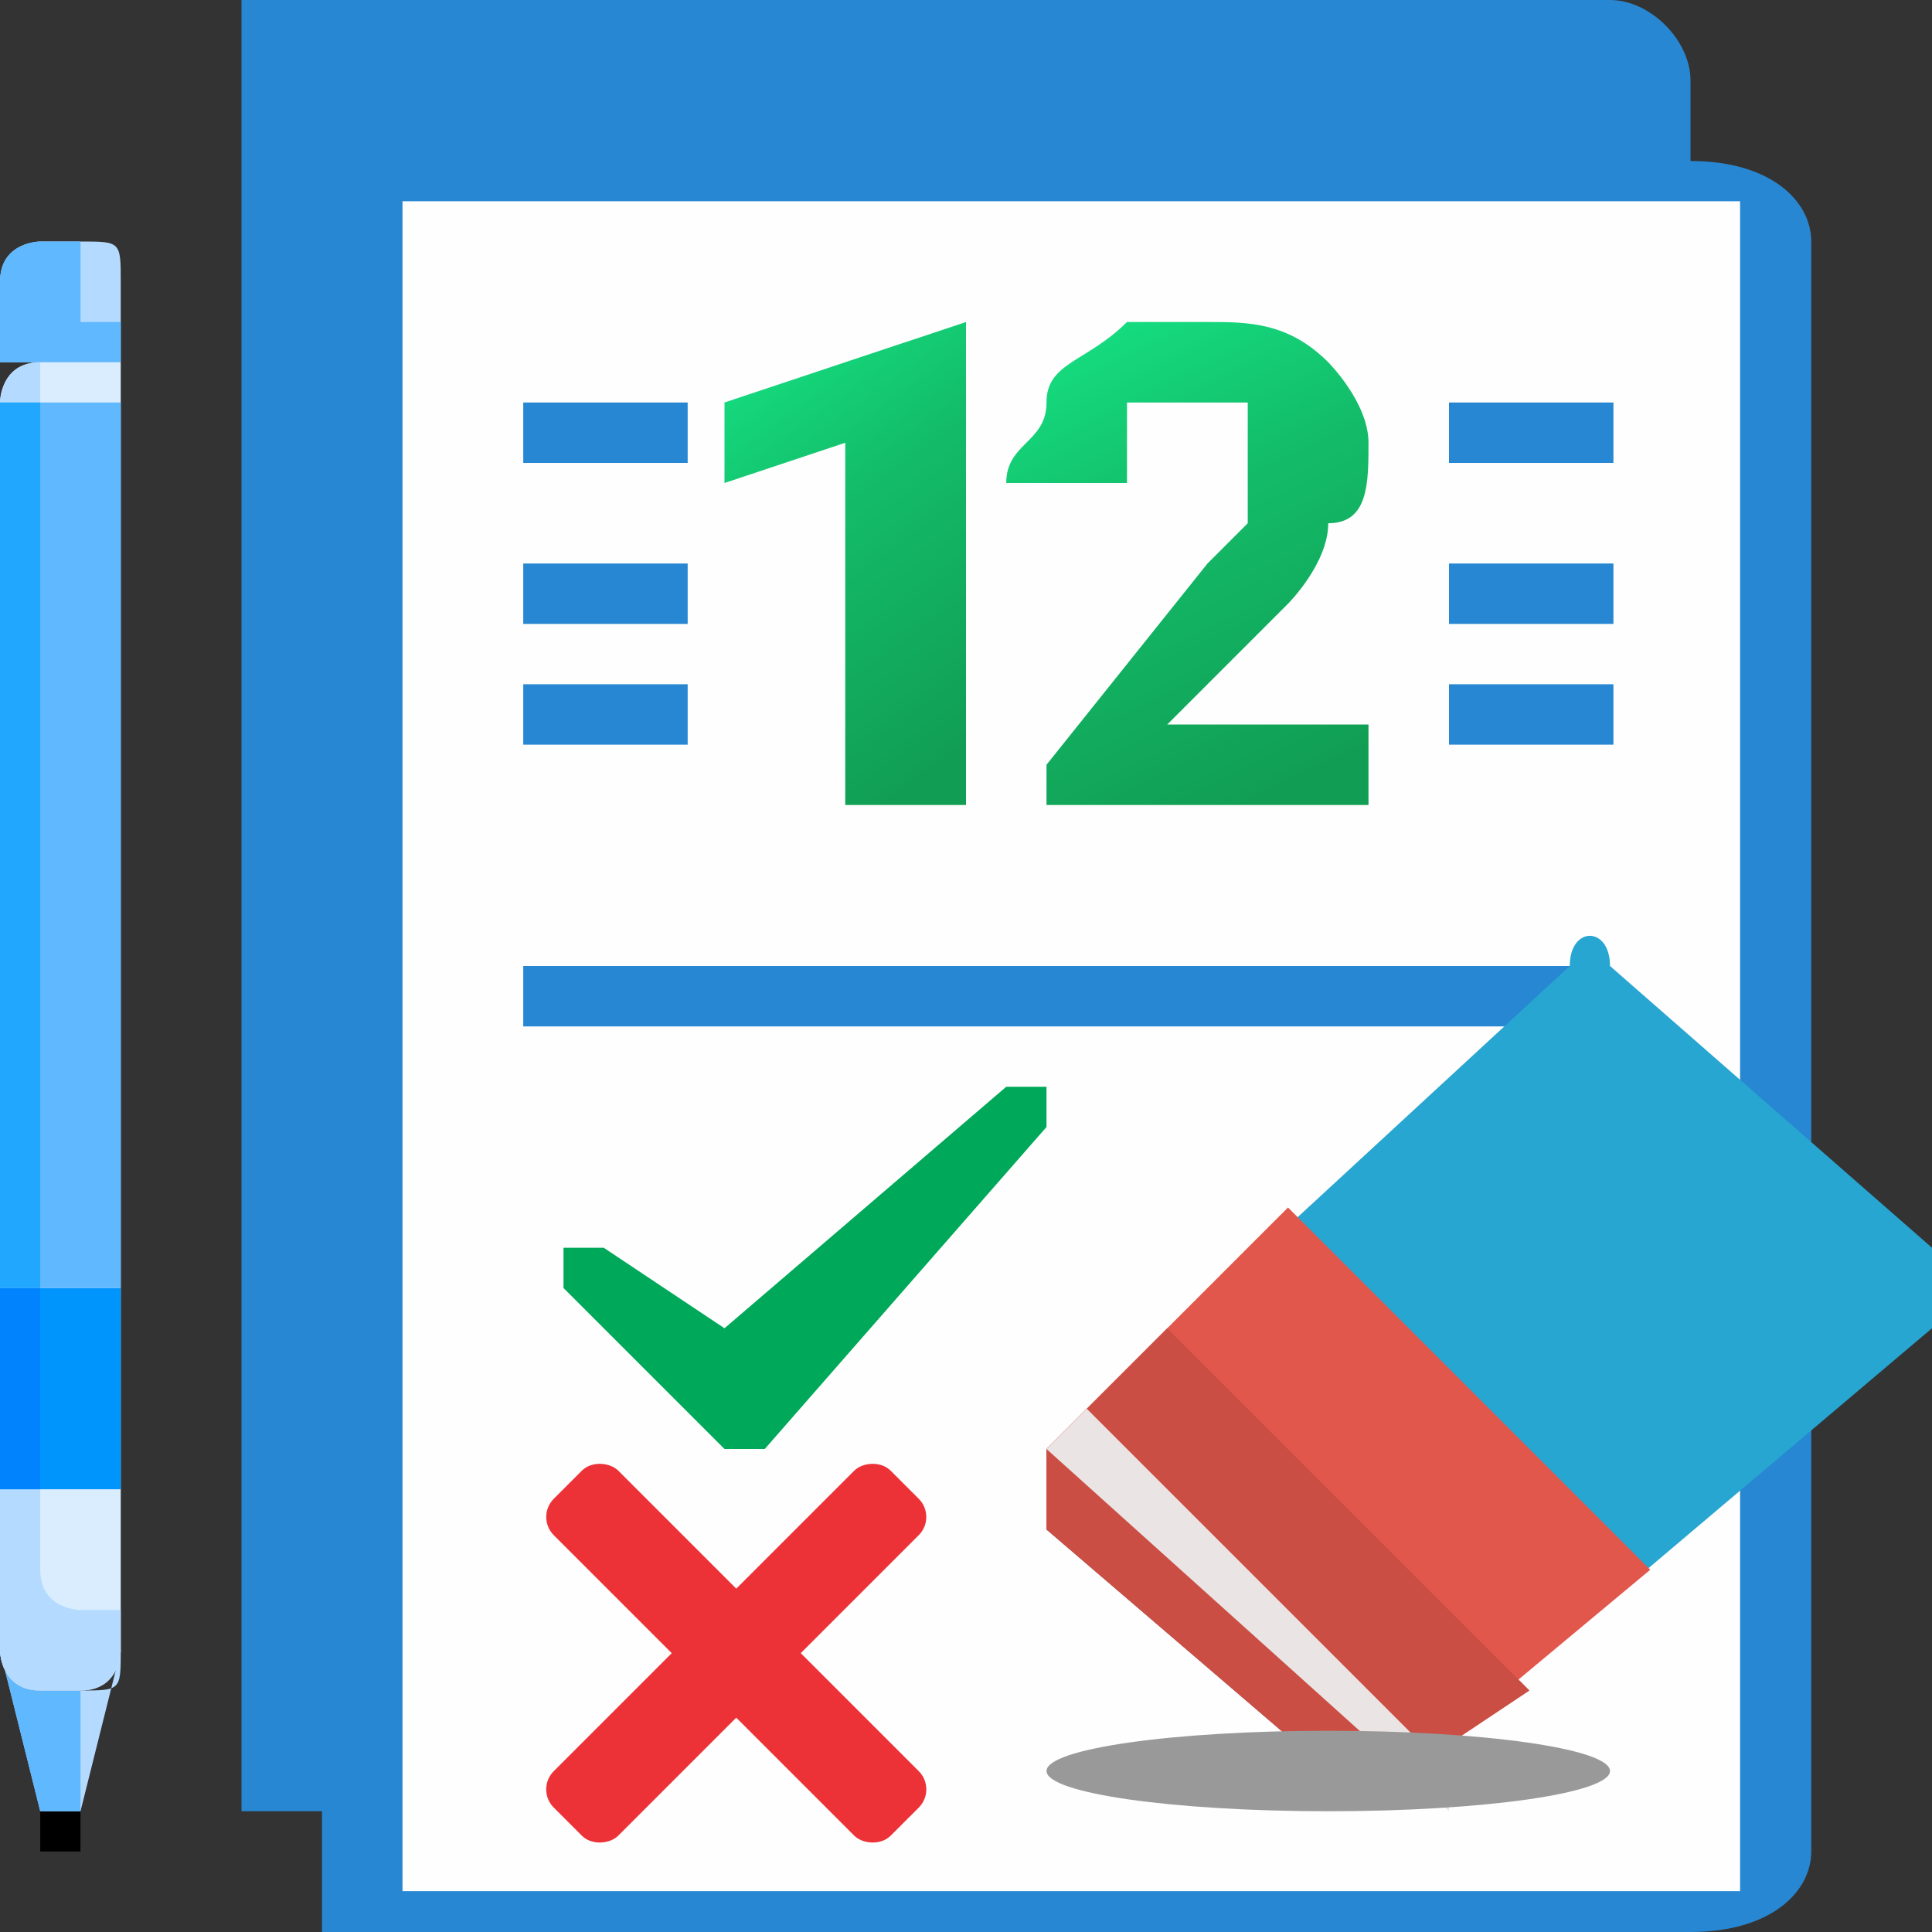 <?xml version="1.0" encoding="UTF-8"?>
<!DOCTYPE svg PUBLIC "-//W3C//DTD SVG 1.1//EN" "http://www.w3.org/Graphics/SVG/1.1/DTD/svg11.dtd">
<!-- Creator: CorelDRAW X7 -->
<svg xmlns="http://www.w3.org/2000/svg" xml:space="preserve" width="48px" height="48px" version="1.1" style="shape-rendering:geometricPrecision; text-rendering:geometricPrecision; image-rendering:optimizeQuality; fill-rule:evenodd; clip-rule:evenodd"
viewBox="0 0 48 48"
 xmlns:xlink="http://www.w3.org/1999/xlink">
 <rect x="0" y="0" width="48" height="48" fill="#333333" stroke="none"/>
 <defs>
  <style type="text/css">
   <![CDATA[
    .fil2 {fill:#FEFEFE}
    .fil12 {fill:#ED3237}
    .fil11 {fill:#00A859}
    .fil4 {fill:black}
    .fil1 {fill:#2887D2}
    .fil0 {fill:#2887D2}
    .fil17 {fill:#999999}
    .fil9 {fill:#0083FD;fill-rule:nonzero}
    .fil8 {fill:#0094FD;fill-rule:nonzero}
    .fil10 {fill:#22A7FF;fill-rule:nonzero}
    .fil13 {fill:#26A6D1;fill-rule:nonzero}
    .fil6 {fill:#60B8FF;fill-rule:nonzero}
    .fil5 {fill:#B4DBFF;fill-rule:nonzero}
    .fil15 {fill:#CB4E44;fill-rule:nonzero}
    .fil7 {fill:#D9EDFF;fill-rule:nonzero}
    .fil14 {fill:#E2574C;fill-rule:nonzero}
    .fil16 {fill:#EAE5E4;fill-rule:nonzero}
    .fil3 {fill:url(#id0);fill-rule:nonzero}
   ]]>
  </style>
  <linearGradient id="id0" gradientUnits="objectBoundingBox" x1="67.984%" y1="99.461%" x2="32.016%" y2="0.539%">
   <stop offset="0" style="stop-opacity:1; stop-color:#119E54"/>
   <stop offset="0.62" style="stop-opacity:1; stop-color:#13BC69"/>
   <stop offset="1" style="stop-opacity:1; stop-color:#15DB7F"/>
  </linearGradient>
 </defs>
 <g id="Layer_x0020_1">
  <g id="_783045184">
   <g>
    <g>
     <path class="fil0" d="M9 45l31 0c1,0 2,-2 2,-3l0 -40c0,-1 -1,-2 -2,-2l-31 0 0 0 -3 0 0 45 3 0z"/>
     <rect class="fil0" x="8" y="1" width="33.232" height="41.985"/>
    </g>
    <g>
     <path class="fil1" d="M11 48l31 0c2,0 3,-1 3,-2l0 -40c0,-1 -1,-2 -3,-2l-31 0 0 0 -3 0 0 44 3 0z"/>
     <rect class="fil2" x="10" y="5" width="33.232" height="41.985"/>
    </g>
    <polygon class="fil3" points="24,20 21,20 21,11 18,12 18,10 24,8 24,8 "/>
    <path id="1" class="fil3" d="M34 20l-8 0 0 -1 4 -5c0,0 1,-1 1,-1 0,-1 0,-1 0,-1 0,-1 0,-1 0,-2 0,0 -1,0 -1,0 -1,0 -1,0 -2,0 0,1 0,1 0,2l-3 0c0,-1 1,-1 1,-2 0,-1 1,-1 2,-2 0,0 1,0 2,0 1,0 2,0 3,1 0,0 1,1 1,2 0,1 0,2 -1,2 0,1 -1,2 -1,2l-3 3 5 0 0 2z"/>
    <rect class="fil0" x="13" y="10" width="4.085" height="1.501"/>
    <rect class="fil0" x="13" y="14" width="4.085" height="1.501"/>
    <rect class="fil0" x="13" y="17" width="4.085" height="1.501"/>
    <rect class="fil0" x="36" y="10" width="4.085" height="1.501"/>
    <rect class="fil0" x="36" y="14" width="4.085" height="1.501"/>
    <rect class="fil0" x="36" y="17" width="4.085" height="1.501"/>
    <rect class="fil0" x="13" y="24" width="26.973" height="1.501"/>
    <g>
     <path class="fil4" d="M1 44l0 0c0,0 0,0 0,1l0 1 0 0c1,0 1,0 1,0l0 -2c0,0 -1,0 -1,0z"/>
     <path class="fil5" d="M2 45c0,0 0,0 0,0l-1 0c0,0 0,0 0,0l-1 -4c0,0 0,1 1,1l1 0c1,0 1,0 1,-1l-1 4z"/>
     <path class="fil6" d="M2 43l0 -1 -1 0c-1,0 -1,-1 -1,-1l1 4c0,0 0,0 0,0l1 0c0,0 0,0 0,0 0,-1 0,-1 0,-1 0,0 0,0 0,-1z"/>
     <path class="fil5" d="M3 9l-2 0c0,0 0,0 -1,0l0 -2c0,-1 1,-1 1,-1l1 0c1,0 1,0 1,1l0 2c0,0 0,0 0,0z"/>
     <path class="fil6" d="M2 8c0,0 0,0 0,0 0,0 0,-1 0,-1l0 -1 -1 0c0,0 -1,0 -1,1l0 2c1,0 1,0 1,0l2 0c0,0 0,0 0,0l0 -1 -1 0z"/>
     <path class="fil7" d="M2 42l-1 0c-1,0 -1,-1 -1,-1l0 -31c0,0 0,-1 1,-1l2 0c0,0 0,1 0,1l0 31c0,0 0,1 -1,1z"/>
     <path class="fil5" d="M2 40c0,0 -1,0 -1,-1l0 -30 0 0c-1,0 -1,1 -1,1l0 31c0,0 0,1 1,1l1 0c1,0 1,-1 1,-1l0 -1 -1 0z"/>
     <polygon class="fil8" points="0,32 3,32 3,37 0,37 "/>
     <polygon class="fil9" points="0,37 0,32 1,32 1,37 "/>
     <polygon class="fil6" points="0,10 3,10 3,32 0,32 "/>
     <polygon class="fil10" points="0,10 0,32 0,32 1,32 1,10 "/>
    </g>
    <path class="fil11" d="M14 32c0,0 0,0 0,-1 0,0 0,0 0,0l1 0c0,-1 0,-1 0,0l0 0 3 2c0,0 0,0 0,0l7 -6 0 0 0 0c0,0 0,0 0,0l1 0c0,1 0,1 0,1l0 0 -7 8c-1,0 -1,0 -1,0 0,0 0,0 0,0l-4 -4 0 0 0 0z"/>
    <g>
     <rect class="fil12" transform="matrix(0.452 -0.452 0.452 0.452 13.306 37.689)" width="3.546" height="18.518" rx="1" ry="1"/>
     <rect class="fil12" transform="matrix(-0.452 -0.452 -0.452 0.452 23.278 37.689)" width="3.546" height="18.518" rx="1" ry="1"/>
    </g>
   </g>
   <g>
    <path class="fil13" d="M40 24l8 7c0,0 0,1 0,2l-13 11c0,1 -1,1 -2,0l-7 -6c0,-1 0,-1 0,-2l13 -12c0,-1 1,-1 1,0z"/>
    <path class="fil14" d="M32 30l-6 6c0,1 0,1 0,2l7 6c1,1 2,1 2,0l6 -5 -9 -9z"/>
    <path class="fil15" d="M29 33l-3 3c0,1 0,1 0,2l7 6c1,1 2,1 2,0l3 -2 -9 -9z"/>
    <polygon class="fil16" points="27,35 36,44 36,45 26,36 "/>
   </g>
   <ellipse class="fil17" cx="33" cy="44" rx="7" ry="1"/>
  </g>
 </g>
</svg>
